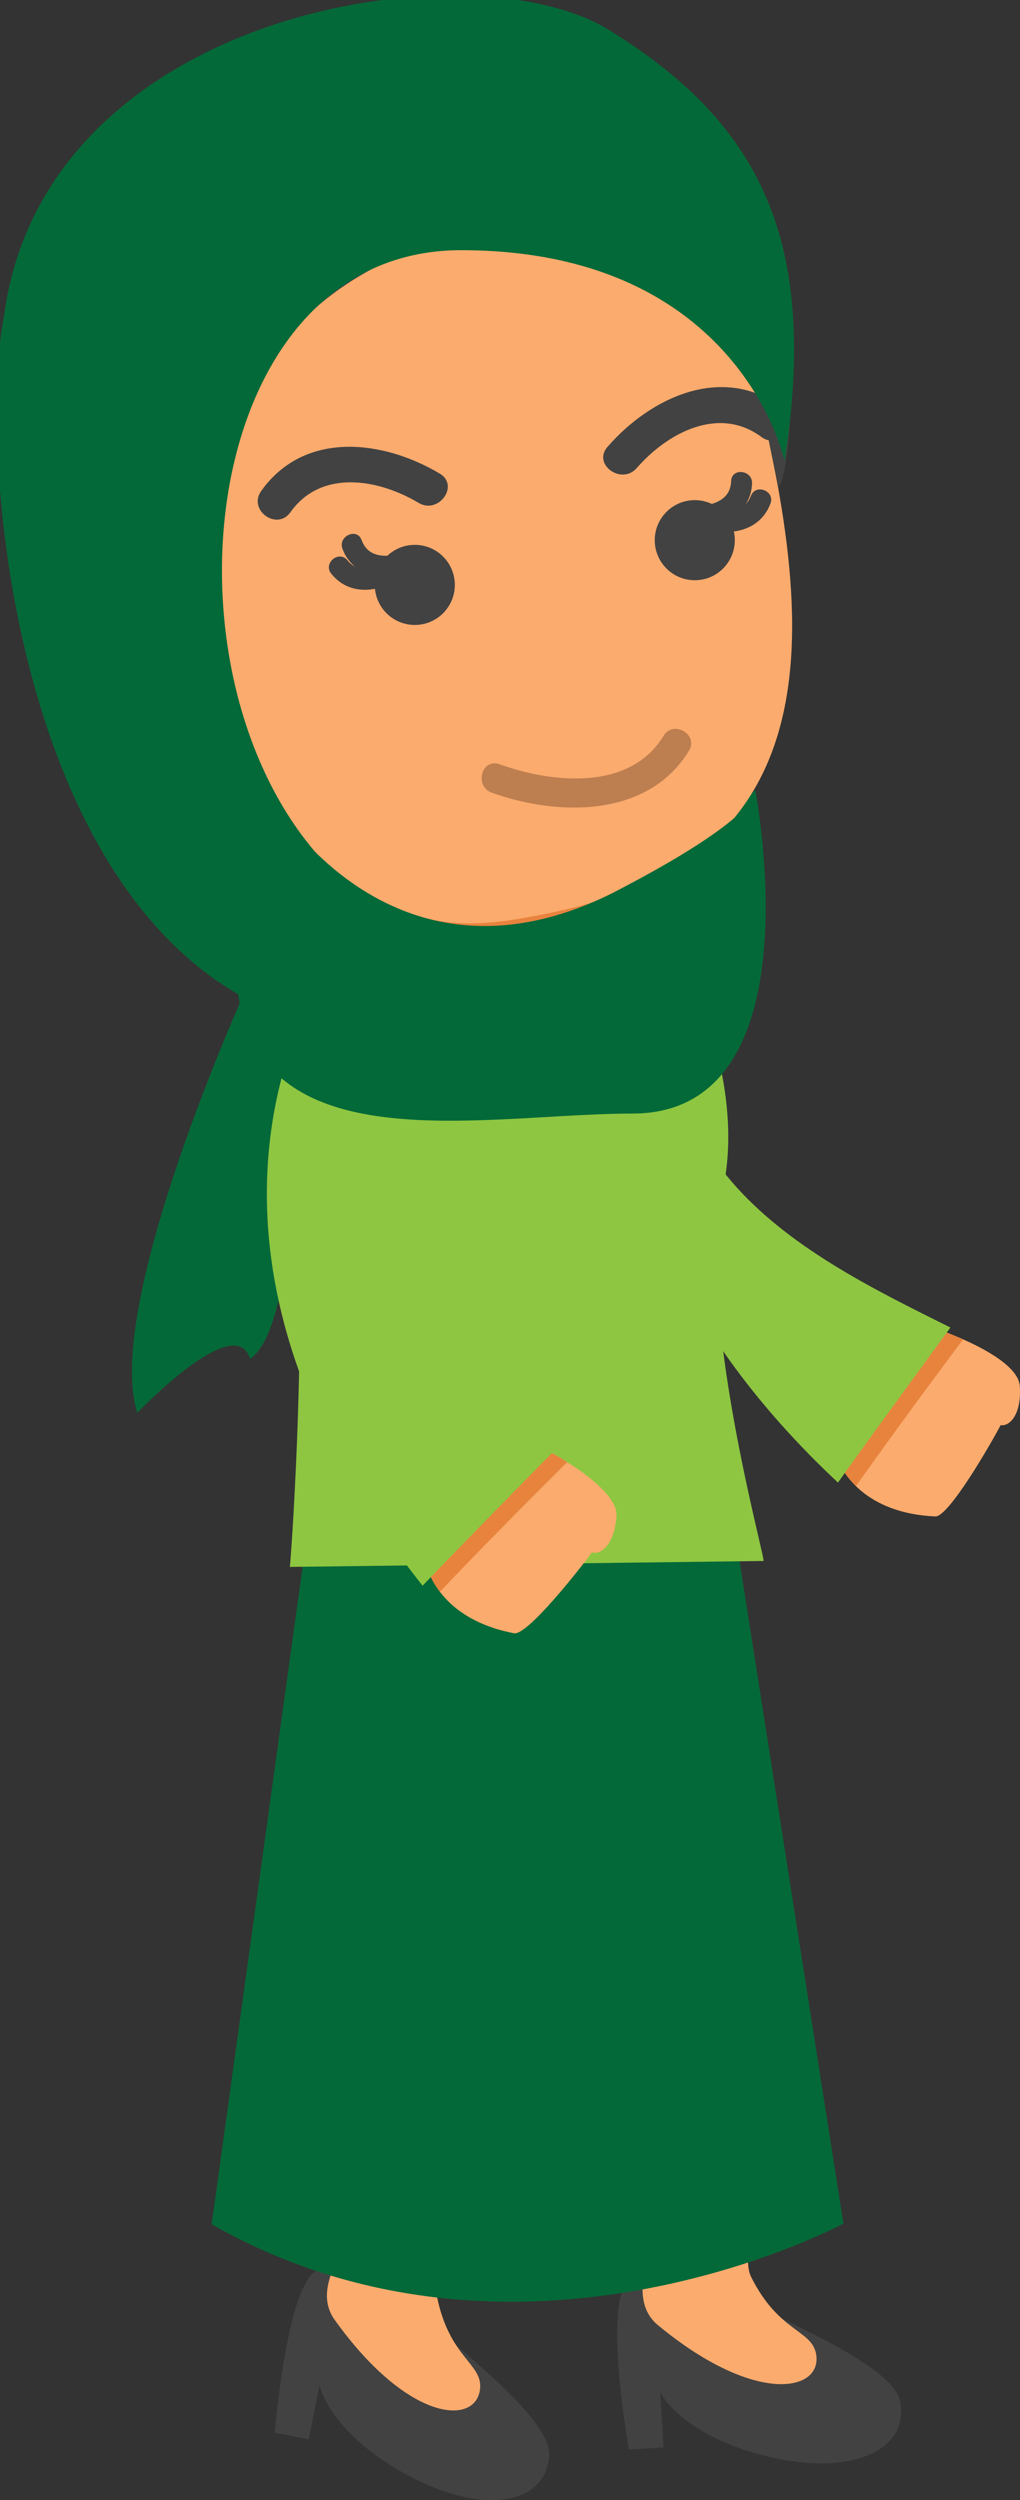 <?xml version="1.0" encoding="utf-8"?>
<!-- Generator: Adobe Illustrator 16.0.0, SVG Export Plug-In . SVG Version: 6.00 Build 0)  -->
<!DOCTYPE svg PUBLIC "-//W3C//DTD SVG 1.0//EN" "http://www.w3.org/TR/2001/REC-SVG-20010904/DTD/svg10.dtd">
<svg version="1.0" id="Layer_1" xmlns="http://www.w3.org/2000/svg" xmlns:xlink="http://www.w3.org/1999/xlink" x="0px" y="0px"
	 width="104.005px" height="254.829px" viewBox="0 0 104.005 254.829" enable-background="new 0 0 104.005 254.829"
	 xml:space="preserve">
<rect x="0" y="0" width="104.005" height="254.829" fill="#333333" stroke="none"/>
<g>
	<path fill="#046938" d="M25,101c0,0-14.5,32-11,43c0,0,10-10.5,11.5-5.5c6-4,4.5-37.5,4.5-37.5H25z"/>
	<path fill="#046938" d="M3,29.5c-6.127-9.19-9,78.5,39.5,76c20.858-1.075,35.5,5,34.5-25C69.5,89.5,41,86.5,3,29.5z"/>
	<g>
		<path fill="#FAAB6D" d="M95.621,135.49c0,0,8.167,2.741,8.364,5.789c0.197,3.049-1.144,4.139-1.951,3.973
			c-0.947,1.808-5.301,9.388-6.67,9.311c-1.368-0.077-6.995-0.335-9.694-5.205L95.621,135.49z"/>
		<path fill="#E8833E" d="M87.283,151.469c-0.598-0.586-1.15-1.277-1.613-2.111l9.951-13.867c0,0,1.144,0.384,2.584,1.023
			C95.725,139.827,90.914,146.309,87.283,151.469z"/>
		<path fill="#8EC641" d="M66.823,90.316c0,0-15.114,29.188,18.62,60.797c1.869-2.688,11.466-15.805,11.466-15.805
			c-14.556-7.256-34.587-16.721-26.728-42.154L66.823,90.316z"/>
	</g>
	<g>
		<path fill="#424242" d="M71.889,232.299c3.967,2.773,19.087,8.135,19.902,12.499c0.932,4.986-5.082,7.706-13.755,5.523
			c-8.674-2.183-10.719-6.485-10.719-6.485l0.344,5.617l-3.534,0.217c0,0-3.044-17.059,0.553-17.336
			C68.275,232.058,71.889,232.299,71.889,232.299z"/>
		<path fill="#FAAB6D" d="M67.879,168.805c0.938,2.209,6.279,18.72,11.035,33.449c2.425,7.508-4.096,26.242-2.35,29.771
			c2.801,5.659,6.145,5.423,6.635,7.835c0.788,3.867-6.064,5.437-16.104-2.86c-6.073-5.02,7.647-19.197,3.183-30.263
			c-7.026-17.412-12.297-34.576-12.297-34.576L67.879,168.805z"/>
	</g>
	<g>
		<path fill="#424242" d="M39.963,233.137c3.123,3.697,16.365,12.752,16.036,17.18c-0.377,5.059-6.886,6.146-14.711,1.815
			s-8.7-9.014-8.7-9.014l-1.106,5.519l-3.471-0.696c0,0,1.426-17.27,4.974-16.616C36.531,231.979,39.963,233.137,39.963,233.137z"/>
		<path fill="#FAAB6D" d="M52.348,170.732c0.34,2.377,1.275,19.705,2.101,35.16c0.421,7.879-10.681,24.318-9.896,28.176
			c1.258,6.189,4.551,6.816,4.407,9.273c-0.229,3.939-7.254,3.702-14.834-6.89c-4.586-6.407,12.309-16.598,10.826-28.438
			c-2.332-18.631-3.031-36.573-3.031-36.573L52.348,170.732z"/>
	</g>
	<path fill="#046938" d="M74.763,155l11.236,71.641c0,0-33.122,17.867-64.417,0.072L31.504,155H74.763z"/>
	<path fill="#696969" d="M35.74,91.949c0,0,9.946,3.217,32.821,0.323l-3.483,5.796l-23.617-0.176L35.74,91.949z"/>
	<rect x="39.887" y="89.112" fill="#FAAB6D" width="24.862" height="17.848"/>
	<path fill="#E8833E" d="M64.749,91.158c0,0-6.173,4.739-13.8,4.739s-11.063-4.739-11.063-4.739S56.338,86.723,64.749,91.158z"/>
	<g>
		<path fill="#FAAB6D" d="M78.771,76.484c-1.492,4.051-3.938,7.68-7.722,10.564c-4.942,3.768-12.22,5.614-18.244,6.621
			c-8.352,1.395-12.179-0.588-20.184-4.537c-17.084-8.427-16.591-26.331-18.171-39.912c-0.63-5.408-0.559-9.75-0.094-12.525
			c3.346-0.452,4.693-5.906,8.037-6.36c0.567-0.075,3.134,0.849,3.699,0.771c11.163-1.514,11.481-7.014,22.646-8.525
			c1.068-0.145,20.567-2.945,24.577-3.489c0.797,2.449,2.93,15.735,3.973,20.541C79.648,50.499,82.948,65.145,78.771,76.484z"/>
		<g>
			<path fill="#424242" d="M77.645,44.542c-4.385-3.24-9.62-0.395-12.721,3.165c-1.547,1.774-4.541-0.371-2.981-2.16
				c4.42-5.074,11.742-8.51,17.862-3.986C81.712,42.971,79.554,45.953,77.645,44.542L77.645,44.542z"/>
		</g>
		<g>
			<path fill="#424242" d="M26.631,50.049c4.406-6.202,12.437-5.218,18.216-1.773c2.037,1.215-0.138,4.188-2.161,2.981
				c-4.056-2.418-9.916-3.491-13.073,0.953C28.237,54.145,25.257,51.983,26.631,50.049L26.631,50.049z"/>
		</g>
		<path fill="#424242" d="M77.29,39.633C70,23.5,60.31,22.512,60.31,22.512S28.5,20.5,22.92,47.869
			c-3.067,4.726-1.859,31.205-1.859,31.205s-6.899-6.994-11.13-18.9C4.172,43.107,0.435,9.319,41.641,2.741
			c45.549-7.271,39.54,46.072,37.701,46.95C78.809,46.848,77.29,39.633,77.29,39.633z"/>
		<g>
			<circle fill="#424242" cx="70.844" cy="55.059" r="4.082"/>
			<g>
				<g>
					<path fill="#424242" d="M71.693,53.857c2.645,0.852,5.792,0.326,6.868-2.531c0.487-1.293-1.512-2.069-1.999-0.776
						c-0.654,1.735-2.695,1.759-4.092,1.309C71.159,51.437,70.378,53.434,71.693,53.857L71.693,53.857z"/>
				</g>
				<g>
					<path fill="#424242" d="M70.889,53.744c2.73-0.009,5.686-1.412,5.795-4.477c0.05-1.373-2.082-1.617-2.131-0.237
						c-0.044,1.219-0.721,1.918-1.852,2.294c-0.379,0.125-0.778,0.197-1.174,0.245c-0.188,0.023-0.809,0.045-0.401,0.043
						C69.76,51.617,69.511,53.748,70.889,53.744L70.889,53.744z"/>
				</g>
			</g>
		</g>
		<g>
			<circle fill="#424242" cx="42.296" cy="59.616" r="4.082"/>
			<g>
				<g>
					<path fill="#424242" d="M39.73,57.085c-1.189,0.864-3.135,1.477-4.297,0.03c-0.863-1.075-2.523,0.282-1.657,1.36
						c1.912,2.38,5.066,1.899,7.314,0.267C42.208,57.932,40.846,56.275,39.73,57.085L39.73,57.085z"/>
				</g>
				<g>
					<path fill="#424242" d="M40.932,56.433c0.357-0.116-0.139,0.032-0.336,0.073c-0.41,0.084-0.832,0.145-1.251,0.143
						c-1.193-0.005-2.052-0.456-2.474-1.604c-0.476-1.293-2.427-0.402-1.951,0.889c1.058,2.878,4.304,3.293,6.9,2.451
						C43.129,57.961,42.233,56.011,40.932,56.433L40.932,56.433z"/>
				</g>
			</g>
		</g>
		<g>
			<g>
				<path fill="#F6A569" d="M21.855,58.361c-11.215-4.439-13.182,14.899,1.154,7.962L21.855,58.361z"/>
				<path fill="#E8833E" d="M20.532,62.178c-5.157-1.532-4.487,4.622,0.457,2.207L20.532,62.178z"/>
			</g>
			
				<ellipse transform="matrix(-0.938 0.347 -0.347 -0.938 52.826 110.564)" opacity="0.3" fill="#FFFFFF" cx="16.516" cy="60.011" rx="1.799" ry="1.044"/>
		</g>
		<path fill="#046938" d="M80,47c0,0-4.5-21.5-33-21.5S15,74.5,36.5,91c0,0-30.5-7.5-36-48S46.5-6.5,62,3S83.5,24.5,80,47z"/>
		<g>
			<g>
				<path fill="#BD7E50" d="M67.658,75.005c-3.462,5.696-11.457,4.789-16.723,2.892c-1.825-0.658-2.604,2.242-0.798,2.893
					c6.646,2.395,15.921,2.625,20.111-4.271C71.256,74.861,68.661,73.354,67.658,75.005L67.658,75.005z"/>
			</g>
		</g>
	</g>
	<path fill="#8EC641" d="M68.562,92.272c0.054,4.563,7.909,16.685,5.083,29.323c-2.664,11.921,4.414,37.221,4.209,37.508
		l-48.295,0.604c0.125-1.164,1.49-19.812,0.873-37.524c-0.568-16.299,4.731-28.637,5.309-30.233l25.032,9.755L68.562,92.272z"/>
	<g>
		<path fill="#FAAB6D" d="M55.424,147.638c0,0,7.685,3.894,7.438,6.938c-0.245,3.045-1.73,3.93-2.505,3.647
			c-1.199,1.651-6.604,8.522-7.947,8.248c-1.343-0.274-6.873-1.344-8.839-6.554L55.424,147.638z"/>
		<path fill="#E8833E" d="M44.861,162.24c-0.508-0.666-0.953-1.43-1.291-2.322l11.854-12.28c0,0,1.075,0.545,2.408,1.386
			C54.897,151.943,49.2,157.66,44.861,162.24z"/>
		<path fill="#8EC641" d="M31.912,101.423c-3.915,7.591-12.275,30.758,11.18,60.2c2.238-2.39,13.633-13.979,13.633-13.979
			c-13.114-9.12-31.146-21.113-20.933-44.303c0.345-0.781,0.222-1.689-0.344-2.328L35.437,101
			C34.437,99.869,32.604,100.081,31.912,101.423z"/>
	</g>
	<path fill="#046938" d="M27.5,81c0,0,12,21.5,35,10C78,83,77,80.5,77,80.5s6.5,33-12.5,33S13.5,122,27.5,81z"/>
</g>
</svg>
